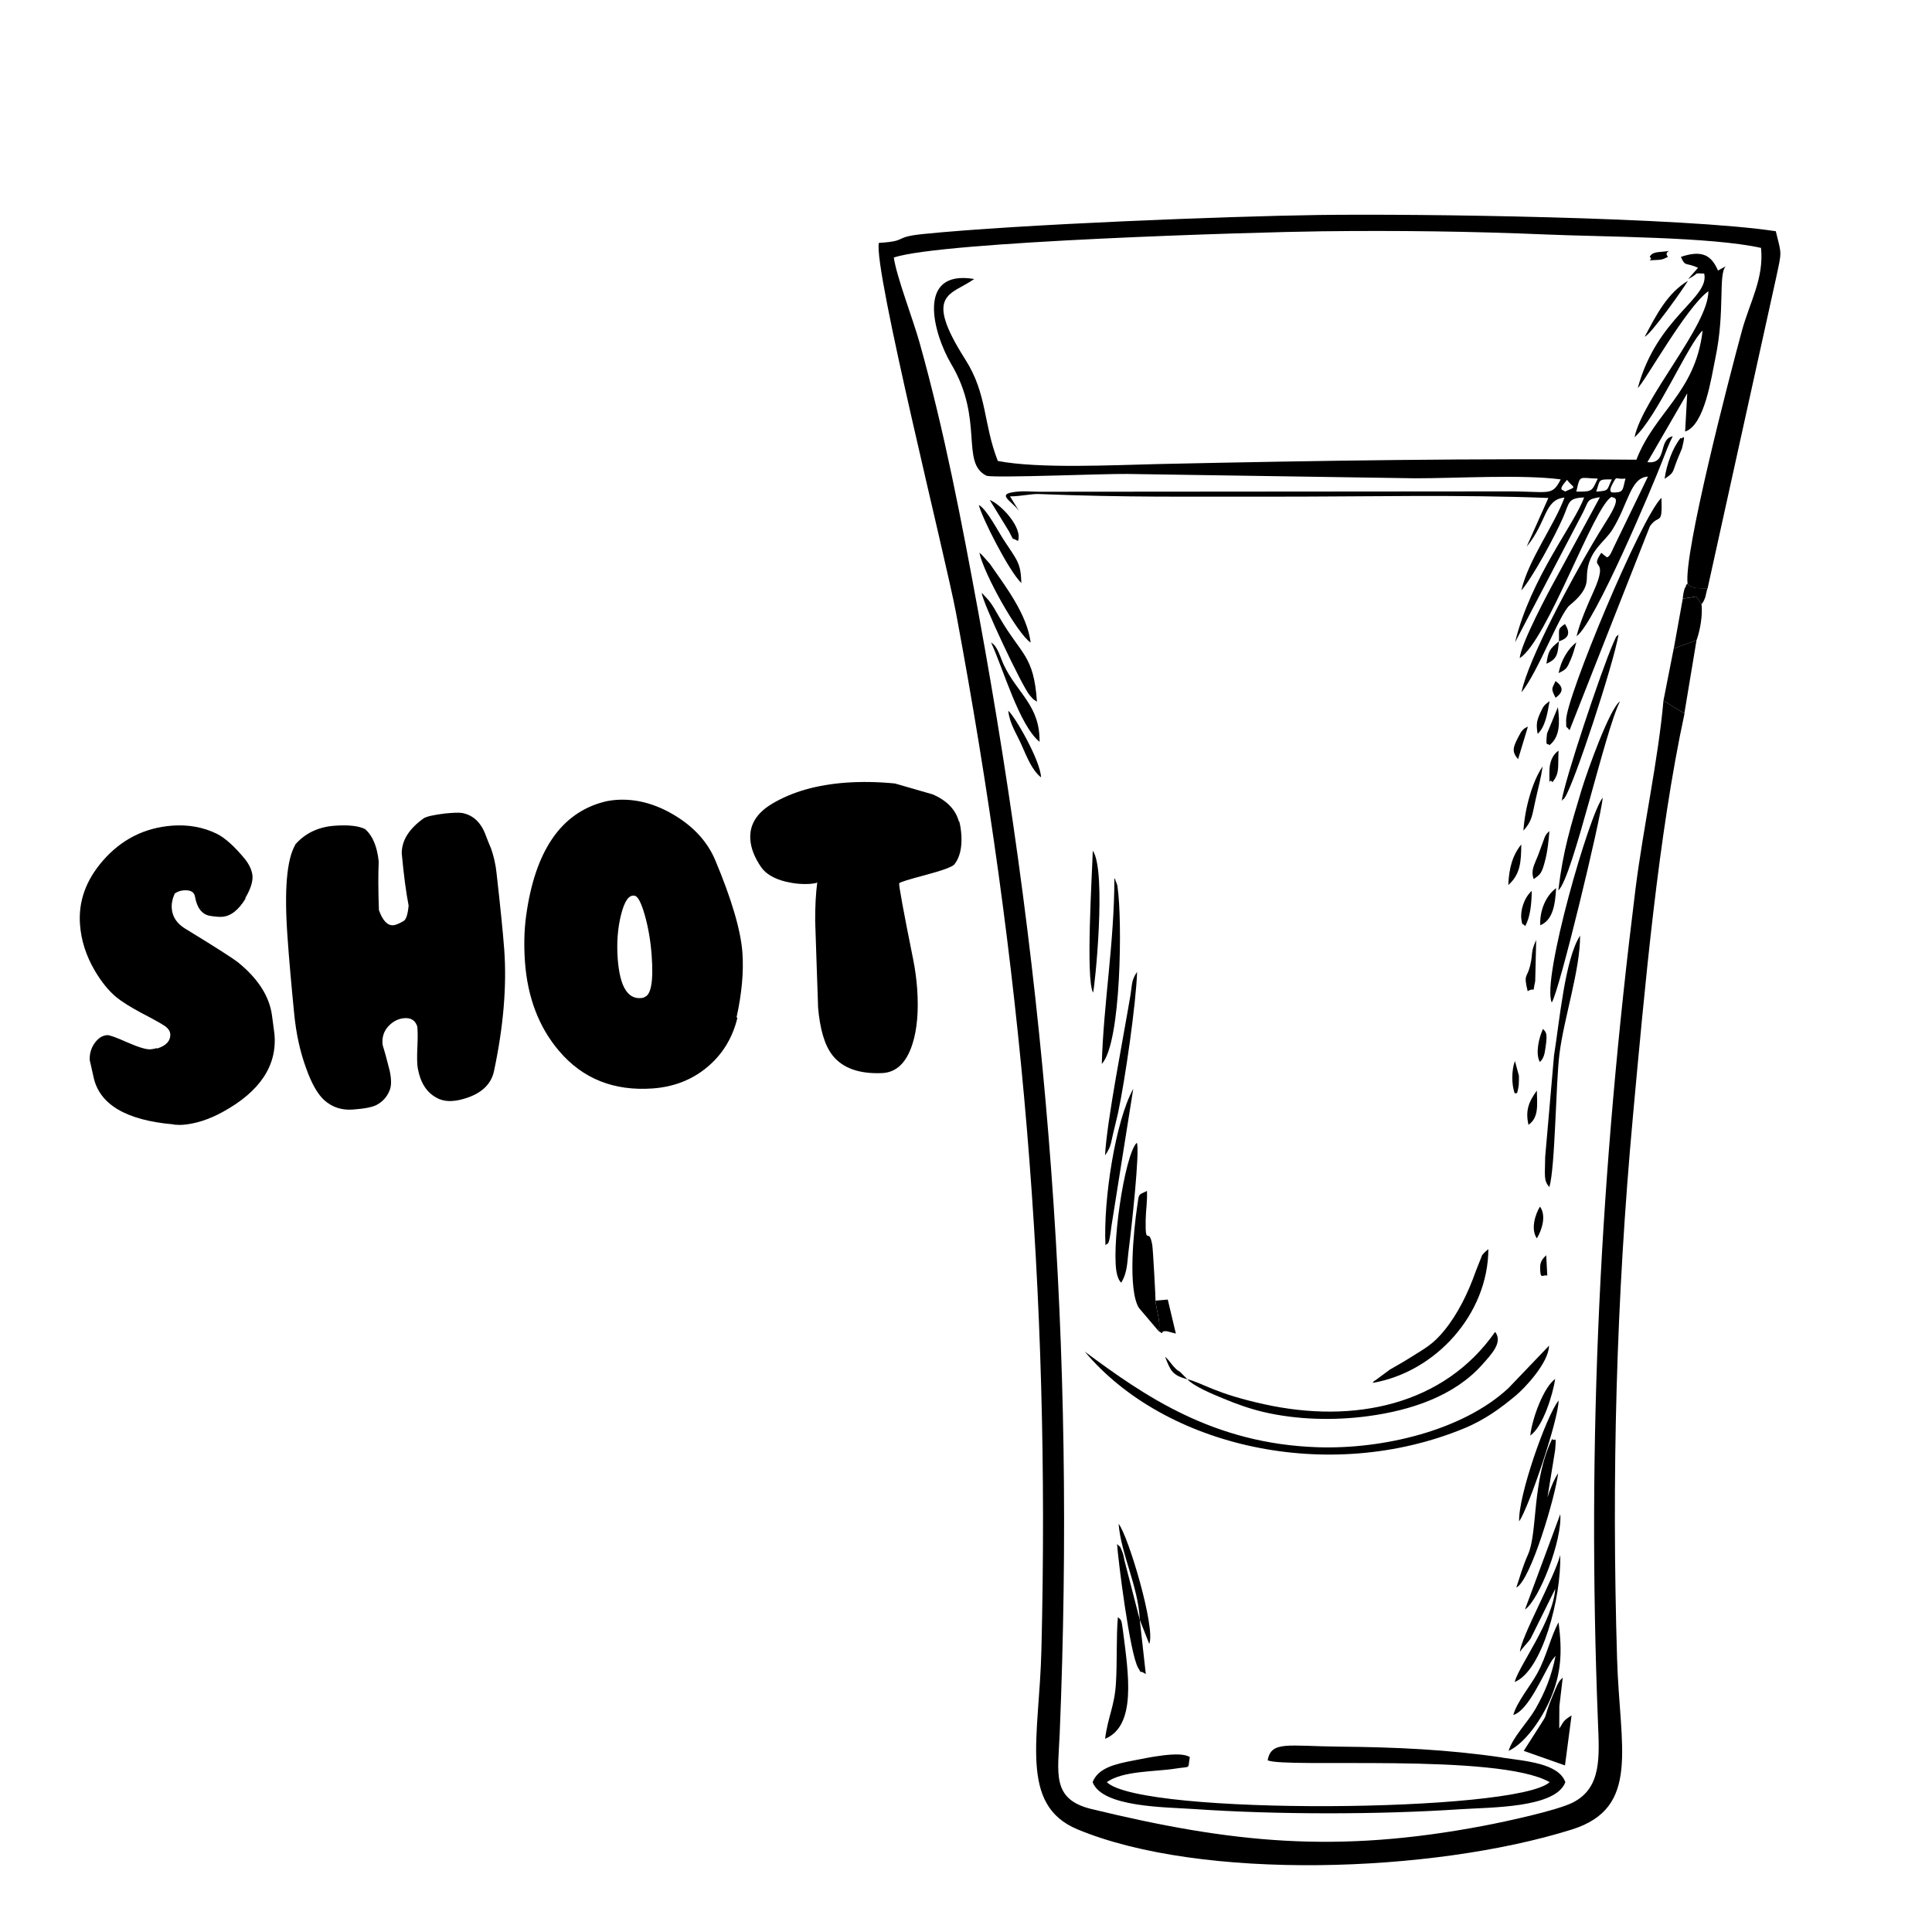 <!-- Generated by IcoMoon.io -->
<svg version="1.1" xmlns="http://www.w3.org/2000/svg" width="32" height="32" viewBox="0 0 32 32">
<title>shot</title>
<path d="M25.811 14.749c0.24-0.216 0.777-2.664 1.021-3.131-0.164 0.102-0.541 1.149-0.636 1.464-0.178 0.593-0.309 1.010-0.385 1.667z"></path>
<path d="M27.722 10.742l-0.17 0.863c0.013 0.007 0.029 0.017 0.038 0.022s0.026 0.016 0.037 0.023c0.010 0.006 0.024 0.016 0.035 0.023l0.236 0.144 0.202-1.214-0.379 0.139z"></path>
<path d="M17.175 11.621c-0.053-0.775-0.257-0.765-0.627-1.405-0.129-0.225-0.136-0.239-0.287-0.397 0.007 0.15 0.664 1.543 0.793 1.695 0.084 0.098 0.055 0.059 0.121 0.108z"></path>
<path d="M17.071 10.643c-0.060-0.468-0.412-0.925-0.678-1.307l-0.134-0.15c-0.009-0.008-0.025-0.020-0.037-0.031 0.071 0.344 0.627 1.344 0.849 1.488z"></path>
<path d="M19.189 22.046c0.125 0.084-0.009-0.010 0.142 0.004l0.145 0.039-0.134-0.564-0.203 0.017c0.016 0.181 0.093 0.363 0.050 0.503z"></path>
<path d="M25.303 16.417c0.141-0.082 0.073 0.074 0.125-0.168l0.016-0.68c-0.099 0.219-0.046 0.199-0.101 0.429-0.052 0.211-0.111 0.126-0.040 0.419z"></path>
<path d="M27.871 9.916l0.223-0.036 0.088 0.129c0.029-0.042 0.029-0.031 0.062-0.114 0.001-0.001 0.033-0.136 0.035-0.148-0.132-0.011-0.262 0.014-0.33-0.080-0.008 0.013-0.022 0.014-0.025 0.038s-0.018 0.030-0.021 0.042c-0.020 0.070-0.024 0.095-0.032 0.168z"></path>
<path d="M25.662 12.344c0.176-0.138 0.175-0.365 0.142-0.631l-0.18 0.435c-0.029 0.255 0.009 0.143 0.038 0.195z"></path>
<path d="M24.982 14.659c0.203-0.179 0.213-0.393 0.215-0.672-0.143 0.177-0.203 0.387-0.215 0.672z"></path>
<path d="M25.092 17.573c-0.055 0.142-0.061 0.4 0 0.541 0.028-0.035 0.031 0.063 0.063-0.138 0.003-0.023 0.004-0.134 0.003-0.159l-0.066-0.243z"></path>
<path d="M27.324 4.255c0.086 0.062-0.131 0.063 0.148 0.049 0.078-0.004 0.103-0.027 0.155-0.049-0.103-0.123 0.196-0.108-0.151-0.080-0.137 0.011-0.142 0.073-0.152 0.080z"></path>
<path d="M19.668 22.846l-0.113-0.114c-0.069-0.059-0.017 0.001-0.086-0.067-0.074-0.072-0.086-0.116-0.172-0.194 0.092 0.235 0.116 0.305 0.371 0.375z"></path>
<path d="M27.898 11.817l-0.236-0.144c-0.011-0.007-0.025-0.017-0.035-0.023s-0.028-0.017-0.037-0.023c-0.009-0.005-0.025-0.015-0.038-0.022-0.086 0.978-0.337 2.11-0.464 3.127-0.582 4.668-0.807 9.069-0.621 13.785 0.023 0.58 0.065 1.093-0.415 1.338-0.263 0.133-1.113 0.316-1.475 0.385-2.449 0.466-4.176 0.286-6.5-0.277-0.667-0.162-0.552-0.595-0.525-1.25 0.263-6.421-0.188-12.247-1.348-18.572-0.276-1.503-0.562-3-0.972-4.462-0.112-0.399-0.38-1.088-0.428-1.413 0.767-0.266 5.982-0.422 7.081-0.435 1.248-0.015 2.485 0 3.728 0.053 0.928 0.040 2.731 0.037 3.555 0.222 0.052 0.505-0.188 0.901-0.316 1.371-0.214 0.786-0.967 3.689-0.9 4.193 0.068 0.093 0.198 0.068 0.33 0.080l1.136-5.149c0.096-0.453 0.093-0.371-0.005-0.771-1.524-0.232-5.916-0.292-7.58-0.269-1.498 0.021-4.947 0.154-6.542 0.315-0.512 0.052-0.235 0.117-0.734 0.147-0.094 0.429 1.112 5.239 1.278 6.13 1.096 5.875 1.562 11.191 1.414 17.178-0.035 1.444-0.38 2.562 0.596 2.968 2.050 0.855 5.879 0.727 8.188 0.004 1.145-0.359 0.794-1.357 0.751-2.827-0.091-3.038-0.015-5.96 0.263-8.993 0.196-2.134 0.418-4.642 0.854-6.665z"></path>
<path d="M25.955 7.948c0.112 0.149 0.178 0.101-0.034 0.194-0.022-0.037-0.141 0.003 0.034-0.194zM26.749 8.157c-0.004-0.007-0.143 0.041-0.037-0.149 0.078-0.141 0.029-0.062 0.211-0.081-0.046 0.164-0.023 0.228-0.174 0.23zM26.109 8.143c0.064-0.29 0.043-0.223 0.355-0.216-0.102 0.212-0.081 0.216-0.355 0.216zM26.438 8.143c0.070-0.201 0.022-0.204 0.259-0.203-0.088 0.18-0.035 0.187-0.259 0.203zM27.842 4.256c0.071 0.168 0.076 0.085 0.283 0.179l-0.164 0.187c0.206-0.105 0.066-0.098 0.266-0.091 0.092 0.411-0.78 0.715-1.1 1.894 0.107-0.083 0.805-1.345 1.169-1.601 0.003 0.565-1.086 1.768-1.223 2.418 0.368-0.323 0.892-1.554 1.128-1.767-0.12 1.031-0.789 1.341-1.097 2.139-2.656-0.025-5.255 0.014-7.915 0.072-0.749 0.017-1.984 0.080-2.662-0.051-0.243-0.62-0.172-1.105-0.538-1.68-0.704-1.106-0.235-1.063 0.147-1.334-0.975-0.163-0.674 0.914-0.38 1.41 0.549 0.927 0.145 1.634 0.586 1.85 0.166 0.038 1.941-0.036 2.33-0.031l4.762 0.072c0.689 0.001 1.774-0.066 2.416 0.018-0.147 0.292-0.192 0.194-0.915 0.199l-7.714 0.006c-0.1 0-0.22-0.011-0.315-0.006-0.46 0.029-0.159 0.141-0.025 0.328l-0.152-0.245c0.202-0.003 0.344-0.045 0.487-0.039 1.462 0.058 2.459 0.041 3.939 0.043 1.47 0.001 3.032-0.037 4.491 0.022l-0.36 0.807c0.341-0.414 0.287-0.778 0.627-0.814-0.168 0.459-0.6 1.033-0.715 1.539 0.188-0.216 0.553-0.893 0.691-1.208 0.11-0.252 0.074-0.321 0.349-0.333-0.157 0.442-0.884 1.325-1.144 2.4l1.125-2.151c0.1-0.2 0.061-0.218 0.281-0.253l-0.715 1.32c-0.137 0.245-0.598 1.114-0.613 1.345 0.454-0.286 1.231-2.53 1.523-2.671 0.021 0.030 0.188-0.037-0.083 0.393-0.093 0.147-0.153 0.247-0.236 0.387-0.326 0.554-1.065 1.904-1.175 2.458 0.278-0.344 0.635-1.309 0.799-1.443 0.316-0.257 0.278-0.399 0.286-0.517 0.022-0.386 0.293-0.528 0.42-0.734 0.266-0.427 0.297-0.865 0.589-0.879l-0.565 1.167c-0.022 0.048-0.065 0.152-0.1 0.164-0.212 0.072 0.091 0.064-0.050-0.021l-0.038-0.031c-0.003-0.002-0.012-0.016-0.021-0.015-0.211 0.316 0.147 0.033-0.129 0.644-0.096 0.212-0.223 0.503-0.279 0.736 0.302-0.214 1.256-2.476 1.422-2.908 0.053-0.137 0.104-0.274 0.171-0.404-0.251 0.051-0.077 0.467-0.42 0.429l0.66-1.14-0.035 0.633c0.325-0.109 0.433-0.891 0.502-1.222 0.162-0.77 0.044-1.378 0.17-1.515l-0.128 0.070c-0.109-0.254-0.264-0.345-0.615-0.226z"></path>
<path d="M24.883 29.11c-0.901-0.133-1.778-0.172-2.69-0.18-0.868-0.009-1.136-0.099-1.197 0.225 0.258 0.137 3.819-0.125 4.671 0.363-0.539 0.503-6.765 0.557-7.335 0 0.27-0.192 0.799-0.17 1.142-0.225 0.264-0.042 0.195 0.018 0.233-0.189-0.155-0.113-0.742 0.019-0.931 0.055-0.299 0.057-0.587 0.121-0.679 0.359 0.159 0.419 1.203 0.412 1.689 0.446 1.35 0.093 3.050 0.093 4.395 0.003 0.511-0.034 1.585-0.018 1.746-0.448-0.109-0.314-0.66-0.35-1.044-0.407z"></path>
<path d="M17.969 22.389c1.323 1.577 4.036 2.197 6.284 1.268 0.349-0.144 0.614-0.343 0.854-0.543 0.144-0.119 0.544-0.541 0.55-0.825l-0.672 0.702c-0.758 0.706-2.086 1.015-3.155 0.98-1.736-0.056-2.874-0.851-3.86-1.582z"></path>
<path d="M19.668 22.846c0.104 0.116 0.425 0.249 0.594 0.318 0.213 0.089 0.433 0.168 0.661 0.222 0.547 0.129 1.162 0.147 1.736 0.070 0.714-0.096 1.428-0.334 1.889-0.851 0.165-0.184 0.346-0.376 0.216-0.545-0.845 1.21-2.329 1.528-3.823 1.199-0.82-0.18-1.002-0.344-1.274-0.415z"></path>
<path d="M25.997 12.094l1.331-3.378c0.156-0.218 0.207 0.013 0.191-0.471-0.34 0.329-1.591 3.333-1.579 3.689 0.005 0.158-0.012 0.068 0.057 0.161z"></path>
<path d="M19.189 22.046c0.043-0.14-0.034-0.322-0.050-0.503 0.003-0.021-0.041-0.852-0.054-0.923-0.056-0.32-0.117 0.052-0.109-0.416 0.003-0.172 0.029-0.291 0.021-0.478-0.154 0.073-0.129 0.038-0.163 0.265-0.056 0.38-0.157 1.373 0.030 1.672l0.325 0.383z"></path>
<path d="M25.702 16.605c0.128-0.198 0.807-3.018 0.845-3.393-0.212 0.235-1.018 3.018-0.845 3.393z"></path>
<path d="M22.736 22.905c1.046-0.181 1.911-1.14 1.916-2.215-0.013 0.010-0.029 0.023-0.038 0.032s-0.026 0.021-0.035 0.033c-0.009 0.010-0.021 0.022-0.030 0.034l-0.105 0.265c-0.127 0.361-0.298 0.708-0.52 0.981-0.196 0.241-0.324 0.297-0.577 0.458-0.129 0.082-0.214 0.125-0.325 0.191l-0.255 0.188c-0.006-0.010-0.021 0.022-0.031 0.034z"></path>
<path d="M25.885 27.785c-0.059 0.065-0.032 0.018-0.086 0.112-0.009 0.015-0.028 0.062-0.035 0.078-0.318 0.748 0.042 0.128-0.526 1.025l0.683 0.241 0.109-0.828c-0.151 0.094-0.126 0.104-0.204 0.217l0.002-0.369 0.056-0.475z"></path>
<path d="M25.662 19.663c0.098-0.33 0.106-1.714 0.167-2.204 0.074-0.596 0.346-1.403 0.342-1.962-0.252 0.389-0.342 1.432-0.431 1.981l-0.147 1.685c-0.002 0.304-0.030 0.389 0.070 0.499z"></path>
<path d="M25.064 28.406c0.258-0.076 0.506-0.698 0.649-0.917l0.052-0.063c-0.066 0.333-0.175 0.604-0.333 0.879-0.128 0.222-0.377 0.467-0.445 0.695 0.277-0.127 0.555-0.538 0.695-0.866 0.176-0.417 0.197-0.765 0.133-1.262-0.125 0.218-0.195 0.554-0.352 0.842-0.12 0.218-0.339 0.476-0.398 0.692z"></path>
<path d="M18.57 21.247c0.109-0.179 0.097-0.341 0.128-0.572 0.038-0.283 0.187-1.636 0.131-1.747-0.204 0.191-0.443 1.821-0.32 2.206 0.026 0.081 0.039 0.080 0.061 0.112z"></path>
<path d="M18.249 17.622c0.327-0.348 0.338-2.409 0.263-2.912-0.033-0.221 0.029 0.117-0.020-0.089-0.003-0.010-0.014-0.018-0.016-0.038s-0.011-0.025-0.018-0.037c-0.003 1.087-0.178 2.050-0.209 3.075z"></path>
<path d="M25.758 24.017c0.023-0.278 0.001-0.123-0.050-0.183-0.339 0.696-0.236 1.549-0.4 1.915-0.086 0.194-0.129 0.352-0.193 0.546 0.239-0.113 0.655-1.541 0.692-1.893-0.067 0.099-0.137 0.274-0.176 0.399l0.127-0.783z"></path>
<path d="M18.304 28.8c0.525-0.218 0.386-1.081 0.296-1.788-0.027-0.216-0.033-0.171-0.084-0.229-0.030 0.341-0.010 0.745-0.033 1.102-0.023 0.377-0.134 0.554-0.179 0.915z"></path>
<path d="M25.087 27.859c0.459-0.182 0.776-1.408 0.755-2.101-0.098 0.375-0.656 1.366-0.667 1.606 0.026-0.057 0.127-0.149 0.178-0.226l0.407-0.822c-0.038 0.535-0.601 1.271-0.673 1.544z"></path>
<path d="M18.302 19.138c0.101-0.145 0.094-0.19 0.135-0.364 0.029-0.124 0.056-0.224 0.081-0.338 0.119-0.559 0.299-1.817 0.316-2.339-0.096 0.141-0.080 0.2-0.108 0.374-0.117 0.704-0.395 2.101-0.423 2.668z"></path>
<path d="M18.878 26.828l-0.253-0.98c-0.013-0.062-0.016-0.101-0.045-0.167-0.051-0.115-0.005-0.028-0.078-0.108 0.016 0.246 0.211 1.832 0.353 2.059 0.086 0.137-0.028-0.002 0.123 0.096l-0.1-0.9z"></path>
<path d="M18.31 20.625c0.038-0.054 0.054 0.057 0.1-0.324l0.36-2.266c-0.292 0.523-0.498 1.834-0.46 2.59z"></path>
<path d="M25.866 13.267c0.009-0.010 0.023-0.037 0.026-0.029s0.021-0.022 0.026-0.028c0.152-0.22 0.799-2.181 0.891-2.702-0.039 0.049-0.019-0.017-0.086 0.139-0.211 0.487-0.807 2.273-0.857 2.619z"></path>
<path d="M27.722 10.742l0.379-0.139c0.062-0.176 0.101-0.417 0.082-0.593l-0.088-0.129-0.223 0.036-0.149 0.825z"></path>
<path d="M25.162 25.199c0.162-0.235 0.655-1.695 0.653-2.002-0.204 0.255-0.672 1.587-0.653 2.002z"></path>
<path d="M18.878 26.828l0.157 0.4c0.11-0.258-0.349-1.795-0.507-1.988 0.038 0.5 0.327 1.037 0.35 1.588z"></path>
<path d="M16.917 9.659c-0.010-0.338-0.066-0.371-0.291-0.715-0.090-0.137-0.29-0.522-0.414-0.579 0.057 0.22 0.494 1.086 0.706 1.294z"></path>
<path d="M25.258 26.659c0.242-0.168 0.62-1.154 0.585-1.579l-0.585 1.579z"></path>
<path d="M25.346 23.777c0.214-0.148 0.375-0.687 0.413-0.937-0.184 0.127-0.381 0.642-0.413 0.937z"></path>
<path d="M25.234 13.757c0.146-0.162 0.144-0.261 0.2-0.511 0.042-0.185 0.092-0.374 0.117-0.552-0.17 0.248-0.294 0.691-0.318 1.062z"></path>
<path d="M25.403 14.56c0.107-0.076 0.134-0.083 0.194-0.327 0.037-0.15 0.053-0.306 0.066-0.468-0.041 0.045-0.033 0.019-0.075 0.095l-0.112 0.305c-0.064 0.163-0.125 0.25-0.073 0.395z"></path>
<path d="M27.242 5.577c0.103-0.037 0.654-0.818 0.716-0.926-0.342 0.206-0.521 0.559-0.716 0.926z"></path>
<path d="M16.861 8.96c0.081-0.218-0.279-0.606-0.468-0.679l0.32 0.522c0.095 0.176 0.023 0.086 0.148 0.157z"></path>
<path d="M25.512 15.325c0.211-0.087 0.247-0.346 0.262-0.615-0.176 0.131-0.275 0.383-0.262 0.615z"></path>
<path d="M27.571 7.931c0.166-0.111 0.125-0.102 0.209-0.314 0.010-0.025 0.077-0.184 0.078-0.188 0.078-0.308 0.002-0.134-0.022-0.175-0.132 0.164-0.233 0.441-0.265 0.677z"></path>
<path d="M25.261 15.34c0.084-0.147 0.108-0.369 0.109-0.584-0.128 0.116-0.192 0.328-0.171 0.47 0.018 0.124 0.011 0.048 0.062 0.114z"></path>
<path d="M25.316 18.631c0.17-0.118 0.146-0.317 0.139-0.567-0.151 0.204-0.186 0.351-0.139 0.567z"></path>
<path d="M25.714 12.955c0.12-0.152 0.088-0.23 0.1-0.523-0.106 0.078-0.153 0.196-0.151 0.367 0.003 0.301-0.014 0.059 0.050 0.157z"></path>
<path d="M25.506 17.589c0.068-0.064 0.078-0.14 0.093-0.242 0.040-0.258-0.001-0.251-0.042-0.305-0.070 0.148-0.129 0.415-0.052 0.547z"></path>
<path d="M25.455 20.511c0.085-0.14 0.16-0.376 0.052-0.526-0.082 0.132-0.155 0.377-0.052 0.526z"></path>
<path d="M25.468 12.155c0.126-0.114 0.164-0.342 0.198-0.543-0.090 0.072-0.096 0.066-0.158 0.204-0.056 0.125-0.066 0.186-0.040 0.339z"></path>
<path d="M25.144 12.575l0.163-0.539c-0.081 0.034-0.105 0.064-0.167 0.187-0.080 0.16-0.103 0.225 0.004 0.352z"></path>
<path d="M25.815 11.149c0.129-0.064 0.138-0.076 0.202-0.226 0.041-0.096 0.065-0.188 0.092-0.283-0.131 0.098-0.254 0.292-0.293 0.509z"></path>
<path d="M25.821 10.623c-0.157 0.128-0.176 0.16-0.207 0.371 0.182-0.082 0.186-0.161 0.207-0.371z"></path>
<path d="M25.821 10.623c0.163-0.056 0.194-0.133 0.1-0.288-0.131 0.092-0.092 0.079-0.1 0.288z"></path>
<path d="M25.61 20.791c-0.041 0.041-0.099 0.091-0.1 0.192-0.002 0.232 0.042 0.12 0.118 0.145l-0.018-0.337z"></path>
<path d="M25.765 11.557c0.139-0.099 0.127-0.184 0-0.277-0.063 0.136-0.079 0.121 0 0.277z"></path>
<path d="M18.1 14.091c-0.011 0.389-0.12 2.12 0.004 2.35 0.027-0.060 0.229-2.022-0.004-2.35z"></path>
<path d="M17.218 12.286c0.009-0.6-0.368-0.799-0.592-1.273-0.059-0.124-0.101-0.313-0.21-0.37 0.205 0.444 0.464 1.366 0.801 1.643z"></path>
<path d="M17.243 12.876c-0.011-0.283-0.436-1.015-0.543-1.104 0.024 0.217 0.13 0.365 0.215 0.556 0.099 0.222 0.178 0.427 0.328 0.548z"></path>
<path d="M2.605 17.365l0.006-0.001c0.144-0.047 0.214-0.125 0.21-0.235-0.003-0.040-0.023-0.077-0.060-0.111-0.037-0.035-0.172-0.112-0.405-0.233-0.196-0.105-0.339-0.194-0.43-0.269-0.126-0.105-0.245-0.251-0.356-0.439-0.144-0.246-0.226-0.501-0.245-0.765-0.028-0.38 0.097-0.731 0.376-1.053 0.309-0.356 0.694-0.55 1.155-0.584 0.268-0.019 0.513 0.026 0.738 0.136 0.14 0.072 0.294 0.212 0.464 0.419 0.072 0.092 0.112 0.18 0.123 0.266 0.011 0.101-0.029 0.227-0.119 0.38l0.006 0.006c-0.117 0.191-0.245 0.293-0.388 0.303-0.049 0.004-0.116-0.002-0.203-0.016-0.131-0.023-0.215-0.13-0.248-0.321-0.014-0.076-0.076-0.109-0.186-0.101-0.056 0.004-0.106 0.022-0.149 0.053-0.038 0.085-0.055 0.167-0.049 0.247 0.010 0.137 0.084 0.249 0.219 0.332 0.502 0.306 0.799 0.496 0.89 0.57 0.325 0.267 0.509 0.557 0.551 0.87 0.010 0.077 0.023 0.18 0.041 0.309 0.046 0.522-0.24 0.951-0.856 1.289-0.232 0.127-0.455 0.198-0.67 0.214-0.033 0.002-0.078 0.001-0.135-0.003l-0.013-0.005c-0.788-0.068-1.23-0.333-1.324-0.79-0.023-0.104-0.040-0.178-0.049-0.219s-0.013-0.056-0.012-0.039c-0.008-0.109 0.018-0.207 0.077-0.293 0.060-0.085 0.129-0.131 0.211-0.137 0.036-0.003 0.148 0.037 0.334 0.12 0.187 0.082 0.314 0.12 0.384 0.115 0.028-0.002 0.062-0.009 0.103-0.019l0.007 0.006zM4.89 13.993l-0.005 0.001c0.165-0.191 0.384-0.297 0.654-0.317 0.227-0.017 0.396 0.001 0.506 0.054 0.127 0.109 0.202 0.29 0.228 0.541-0.010 0.2-0.009 0.467 0.003 0.802 0.062 0.175 0.142 0.258 0.239 0.251 0.037-0.003 0.093-0.026 0.167-0.068 0.044-0.023 0.072-0.109 0.086-0.258-0.041-0.208-0.080-0.498-0.114-0.866 0-0.213 0.121-0.405 0.362-0.578 0.046-0.031 0.165-0.058 0.354-0.081 0.143-0.014 0.238-0.017 0.287-0.008 0.186 0.036 0.318 0.164 0.395 0.387 0.026 0.068 0.053 0.135 0.082 0.202 0.045 0.131 0.076 0.265 0.090 0.403 0.064 0.566 0.107 0.99 0.128 1.275 0.043 0.599-0.013 1.267-0.169 2.004-0.048 0.228-0.216 0.382-0.504 0.464-0.184 0.054-0.335 0.048-0.454-0.022-0.163-0.090-0.263-0.251-0.305-0.484-0.012-0.064-0.015-0.179-0.007-0.347 0.008-0.167 0.006-0.283-0.002-0.347-0.032-0.099-0.103-0.145-0.21-0.137-0.104 0.007-0.194 0.053-0.27 0.136s-0.107 0.184-0.094 0.305c0.026 0.080 0.065 0.222 0.116 0.424 0.030 0.137 0.032 0.242 0.005 0.318-0.041 0.113-0.114 0.197-0.22 0.254-0.069 0.037-0.203 0.063-0.397 0.077-0.186 0.013-0.345-0.041-0.476-0.161-0.109-0.102-0.207-0.277-0.294-0.523-0.101-0.273-0.168-0.58-0.2-0.92-0.048-0.488-0.085-0.907-0.109-1.256-0.056-0.774-0.013-1.283 0.128-1.524zM12.208 16.852l0.006 0.006c-0.081 0.335-0.249 0.608-0.501 0.818s-0.552 0.326-0.9 0.352c-0.644 0.046-1.162-0.16-1.553-0.621-0.334-0.392-0.522-0.884-0.565-1.476-0.019-0.272-0.013-0.525 0.019-0.759 0.146-1.074 0.576-1.704 1.286-1.89 0.064-0.017 0.133-0.027 0.204-0.033 0.325-0.023 0.647 0.061 0.968 0.254s0.545 0.44 0.673 0.74c0.274 0.653 0.425 1.166 0.452 1.539 0.022 0.317-0.010 0.674-0.098 1.071h0.006zM10.669 16.522l-0.001-0.006c0.115-0.027 0.157-0.258 0.126-0.687-0.018-0.247-0.057-0.472-0.116-0.678s-0.116-0.31-0.168-0.315c-0.092-0.018-0.165 0.085-0.222 0.309s-0.076 0.467-0.057 0.731c0.036 0.491 0.181 0.706 0.438 0.647zM15.882 13.605h0.006c0.017 0.060 0.029 0.138 0.036 0.235 0.010 0.204-0.027 0.361-0.114 0.474-0.033 0.043-0.193 0.102-0.478 0.178s-0.433 0.121-0.439 0.139c-0.005 0.045 0.072 0.466 0.232 1.26 0.032 0.16 0.054 0.322 0.066 0.484 0.026 0.369 0 0.677-0.080 0.923-0.1 0.309-0.268 0.467-0.505 0.476-0.382 0.015-0.656-0.085-0.822-0.301-0.126-0.163-0.204-0.428-0.235-0.796 0.002 0.033-0.004-0.181-0.021-0.64l-0.026-0.781c-0.001-0.245 0.010-0.457 0.034-0.638-0.024 0.010-0.060 0.017-0.108 0.021-0.139 0.010-0.277-0.003-0.418-0.037-0.191-0.048-0.325-0.128-0.403-0.239-0.109-0.159-0.169-0.312-0.179-0.456-0.018-0.243 0.102-0.44 0.36-0.594 0.333-0.199 0.742-0.315 1.227-0.35 0.255-0.018 0.525-0.014 0.808 0.014 0.137 0.039 0.345 0.099 0.624 0.18 0.235 0.101 0.381 0.251 0.435 0.45z"></path>
</svg>
